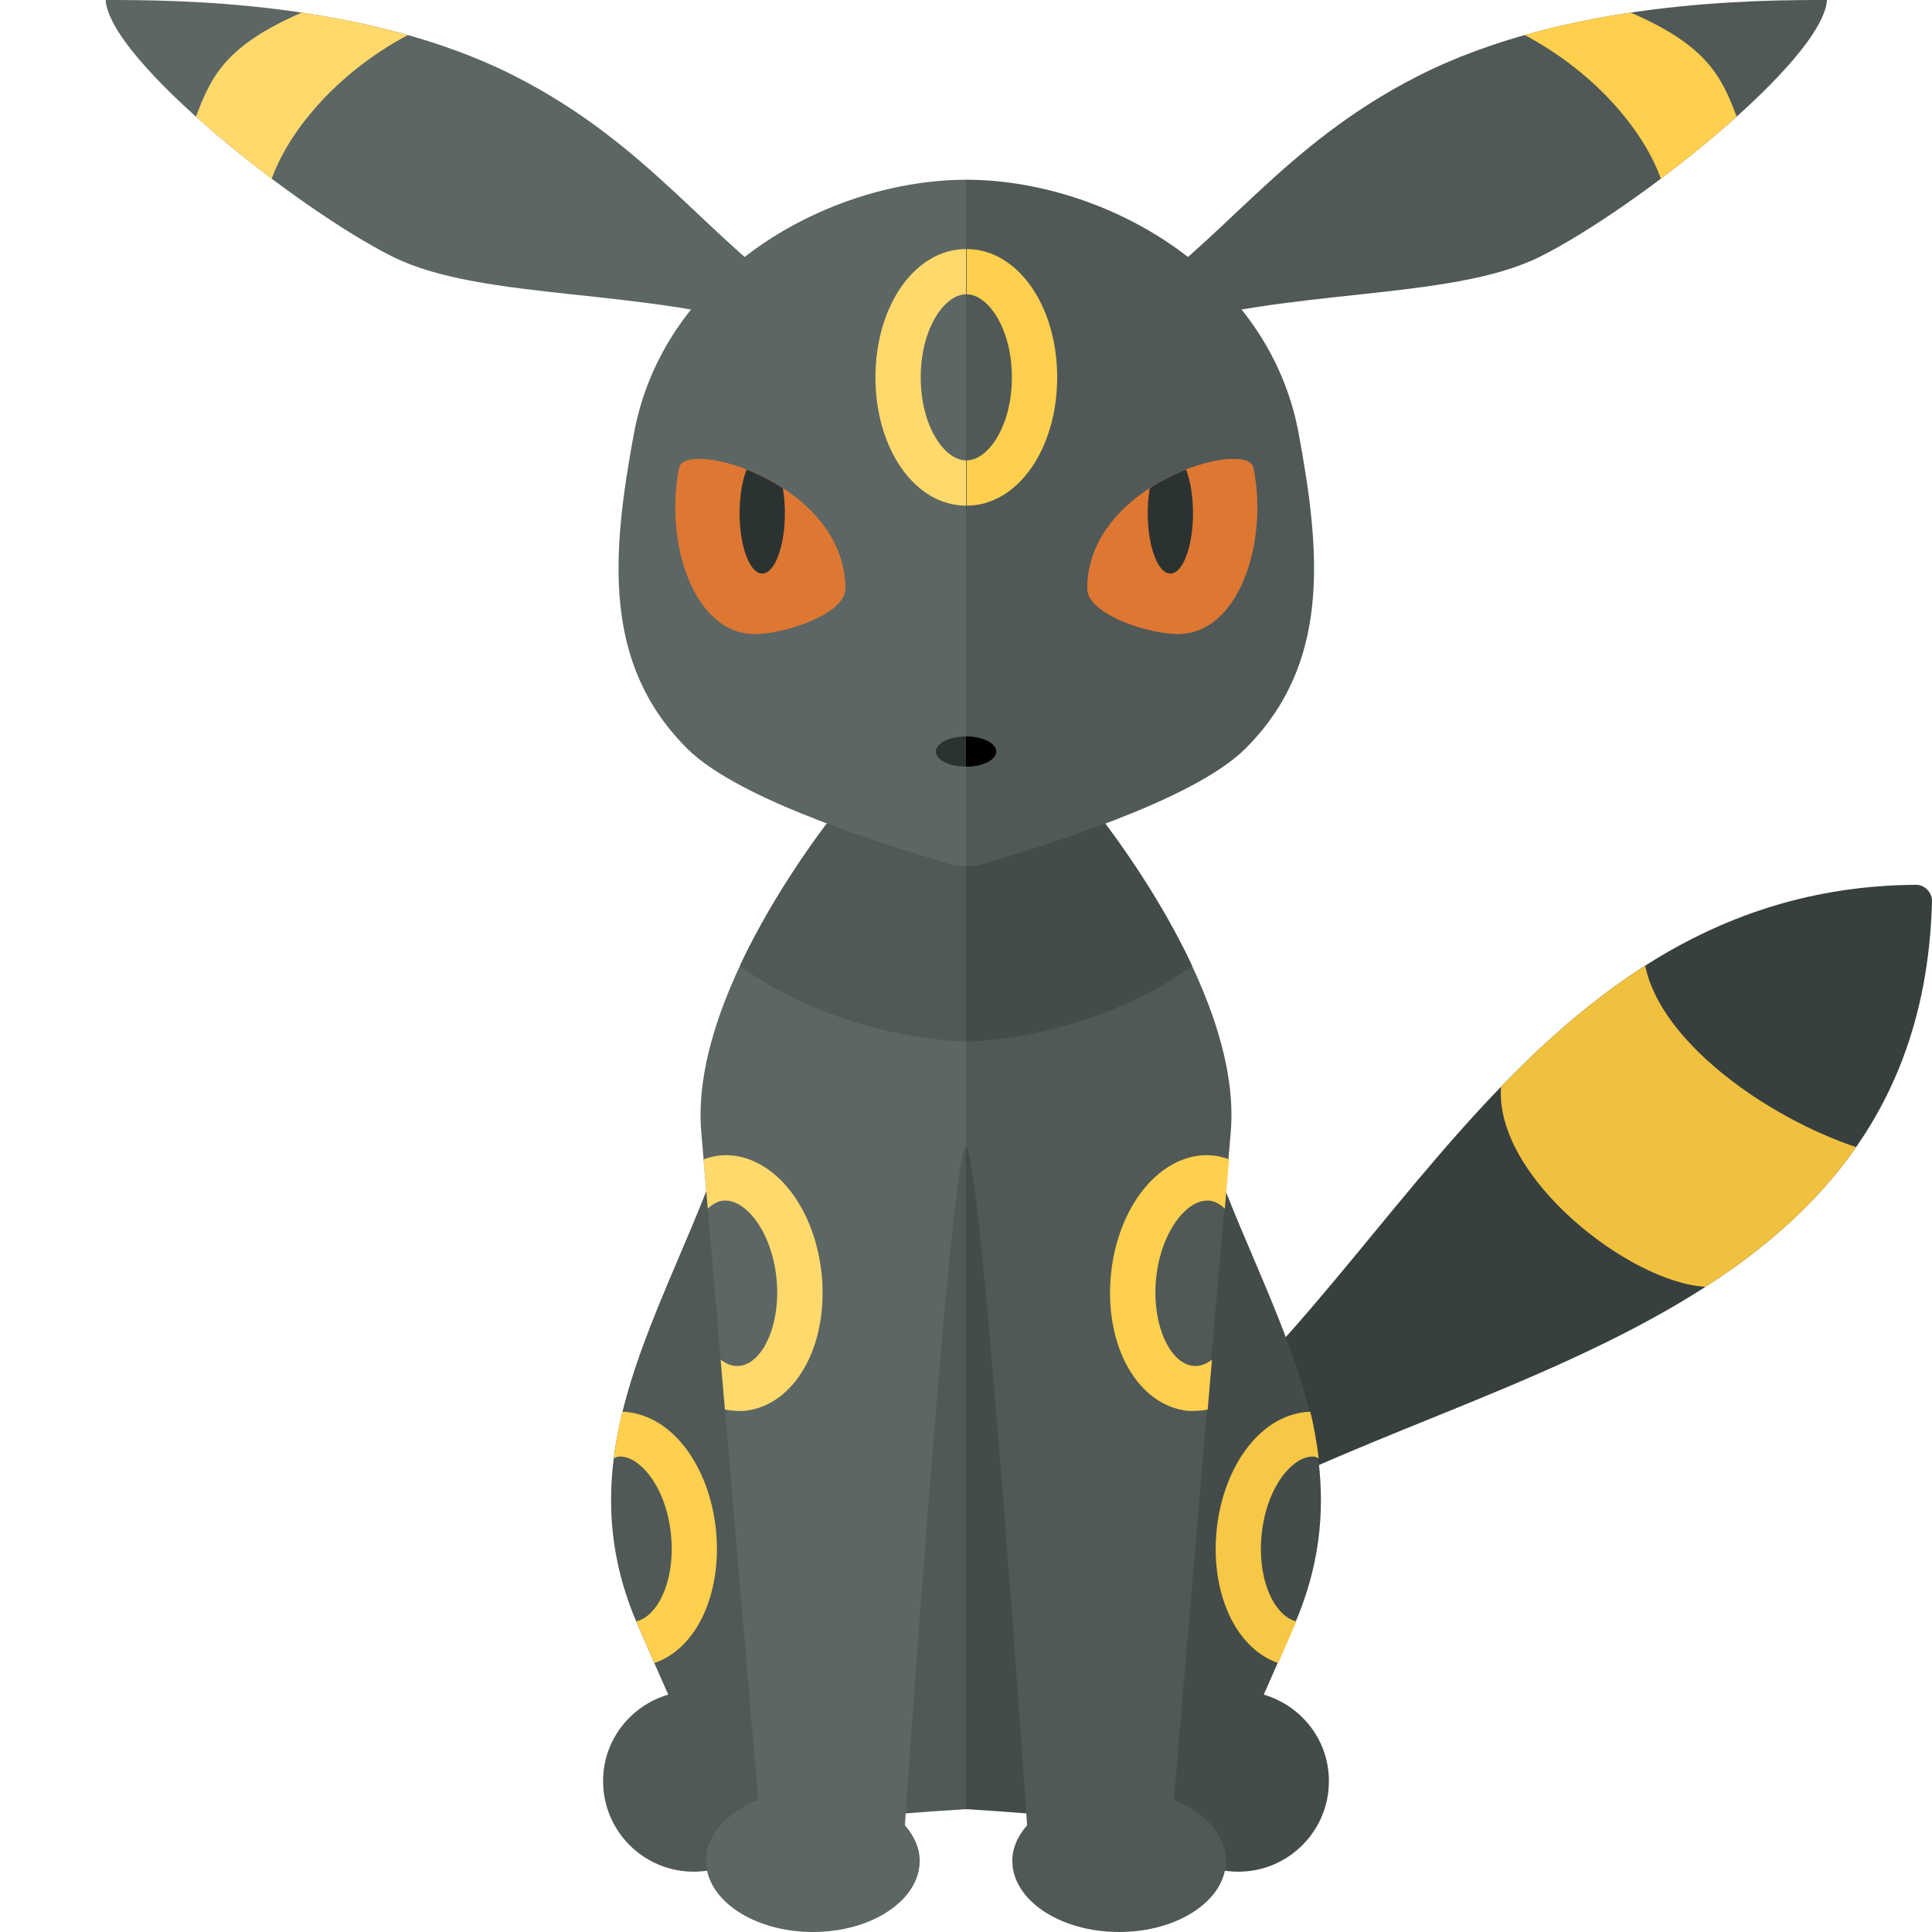 <svg xmlns="http://www.w3.org/2000/svg" xmlns:xlink="http://www.w3.org/1999/xlink" id="icons" width="32" height="32" x="0" y="0" enable-background="new 0 0 32 32" version="1.1" viewBox="0 0 32 32" xml:space="preserve"><g><path fill="#373F3F" d="M31.735,14.655c-6.776,0.044-9.023,7.624-13.218,9.845v1.75C22.225,22.789,31.801,22.812,32,14.926 C32.004,14.783,31.879,14.654,31.735,14.655z"/><path fill="#505957" d="M12.5,16.143c0,4.107-3.611,6.948-1.935,10.778c0.192,0.439,0.355,0.815,0.503,1.147 c-0.622,0.183-1.079,0.751-1.079,1.433c0,0.828,0.672,1.5,1.5,1.5c0.608,0,1.13-0.364,1.365-0.884 c0.626,0.082,1.557-0.055,3.147-0.152V16.143H12.5z"/><path fill="#5C6664" d="M14.988,30.232C14.988,30.232,15.75,19,16,19v-5l-2-0.75c0,0-2.592,3.085-2.385,5.5 c0.341,3.984,0.817,9.549,0.941,11.064c-0.514,0.206-0.861,0.578-0.861,1.007c0,0.651,0.792,1.179,1.769,1.179 c0.977,0,1.769-0.528,1.769-1.179C15.233,30.605,15.14,30.406,14.988,30.232z"/><path fill="#FFD96C" d="M13.609,21.107c-0.068-0.692-0.365-1.316-0.795-1.668c-0.28-0.229-0.596-0.334-0.907-0.299 c-0.088,0.009-0.172,0.034-0.254,0.062c0.023,0.267,0.046,0.54,0.07,0.817c0.071-0.067,0.155-0.123,0.256-0.133 c0.013-0.001,0.025-0.001,0.037-0.001c0.131,0,0.247,0.073,0.322,0.134c0.275,0.226,0.477,0.671,0.524,1.162 c0.036,0.364-0.016,0.732-0.144,1.01c-0.117,0.256-0.287,0.414-0.469,0.432c-0.115,0.016-0.224-0.036-0.313-0.102 c0.024,0.276,0.047,0.551,0.071,0.826c0.116,0.023,0.282,0.026,0.319,0.022C13.163,23.287,13.727,22.293,13.609,21.107z"/><path fill="#FFD04D" d="M11.859,25.348c-0.053-0.536-0.241-1.032-0.529-1.396c-0.287-0.364-0.651-0.555-1.021-0.57 c-0.05,0.174-0.11,0.517-0.142,0.777c0.016-0.015,0.054-0.034,0.101-0.034c0.211,0,0.389,0.184,0.476,0.293 c0.199,0.252,0.331,0.608,0.37,1.004c0.039,0.394-0.02,0.769-0.166,1.055c-0.065,0.127-0.209,0.336-0.411,0.378 c0.033,0.078,0.217,0.497,0.302,0.691c0.317-0.111,0.588-0.358,0.778-0.728C11.826,26.406,11.913,25.883,11.859,25.348z"/><path fill="#505957" d="M16,17.25V14l-2-0.75c0,0-1.036,1.233-1.746,2.75C14,17.25,16,17.25,16,17.25z"/><path fill="#5C6664" d="M10.5,7.179c-0.373,2.014-0.52,3.818,0.879,5.217c0.889,0.889,3.466,1.644,4.326,1.909 c0.101,0.031,0.203,0.044,0.305,0.043c0,0,0-8.871,0-11.371C13.75,2.977,11,4.477,10.5,7.179z"/><path fill="#5C6664" d="M13.365,5.052C11.75,4,10.781,2.413,8.544,1.269C6.062,0,2.875,0,1.75,0C1.812,1,4.919,3.459,6.5,4.25 C8,5,10.75,4.75,13,5.5C13.133,5.445,13.365,5.052,13.365,5.052z"/><path fill="#FFD96C" d="M6.756,0.58C6.164,0.412,5.568,0.293,5,0.208C3.75,0.75,3.5,1.25,3.246,1.933 c0.389,0.349,0.821,0.701,1.255,1.028C4.75,2.25,5.5,1.25,6.756,0.58z"/><path fill="#E07552" d="M11.25,7.75C11,9,11.5,10.5,12.5,10.5c0.5,0,1.5-0.331,1.5-0.75C14,8,11.348,7.26,11.25,7.75z"/><g><path fill="none" d="M15.25,6.25c0,0.811,0.396,1.375,0.75,1.375v-2.75C15.646,4.875,15.25,5.439,15.25,6.25z"/><path fill="#FFD96C" d="M15.25,6.25c0-0.811,0.396-1.375,0.75-1.375v-0.75c-0.841,0-1.5,0.934-1.5,2.125s0.659,2.125,1.5,2.125 v-0.75C15.646,7.625,15.25,7.061,15.25,6.25z"/></g><g><defs><path id="SVGID_3_" d="M11.25,7.75C11,9,11.5,10.5,12.5,10.5c0.5,0,1.5-0.331,1.5-0.75C14,8,11.348,7.26,11.25,7.75z"/></defs><use fill="#DD7731" overflow="visible" xlink:href="#SVGID_3_"/><clipPath id="SVGID_2_"><use overflow="visible" xlink:href="#SVGID_3_"/></clipPath><ellipse cx="12.625" cy="8.5" fill="#2B3332" clip-path="url(#SVGID_2_)" rx=".375" ry="1"/></g><path fill="#434C4B" d="M19.5,16.143c0,4.107,3.611,6.948,1.935,10.778c-0.192,0.439-0.355,0.815-0.503,1.147 c0.622,0.183,1.079,0.751,1.079,1.433c0,0.828-0.672,1.5-1.5,1.5c-0.608,0-1.13-0.364-1.365-0.884 c-0.626,0.082-1.557-0.055-3.147-0.152V16.143H19.5z"/><path fill="#505957" d="M17.012,30.232C17.012,30.232,16.25,19,16,19v-5l2-0.75c0,0,2.592,3.085,2.385,5.5 c-0.341,3.984-0.817,9.549-0.941,11.064c0.514,0.206,0.861,0.578,0.861,1.007c0,0.651-0.792,1.179-1.769,1.179 c-0.977,0-1.769-0.528-1.769-1.179C16.767,30.605,16.86,30.406,17.012,30.232z"/><path fill="#434C4B" d="M16,17.25V14l2-0.75c0,0,1.036,1.233,1.746,2.75C18,17.25,16,17.25,16,17.25z"/><path fill="#505957" d="M21.51,7.179c0.373,2.014,0.52,3.818-0.879,5.217c-0.889,0.889-3.466,1.644-4.326,1.909 c-0.101,0.031-0.203,0.044-0.305,0.043c0,0,0-8.871,0-11.371C18.26,2.977,21.01,4.477,21.51,7.179z"/><path fill="#505957" d="M18.645,5.052C20.26,4,21.23,2.413,23.467,1.269C25.948,0,29.135,0,30.26,0c-0.062,1-3.169,3.459-4.75,4.25 c-1.5,0.75-4.25,0.5-6.5,1.25C18.877,5.445,18.645,5.052,18.645,5.052z"/><path fill="#FFD04D" d="M25.254,0.58c0.592-0.168,1.188-0.287,1.756-0.371c1.25,0.542,1.5,1.042,1.754,1.724 c-0.389,0.349-0.821,0.701-1.255,1.028C27.26,2.25,26.51,1.25,25.254,0.58z"/><path fill="#D8714F" d="M20.76,7.75c0.25,1.25-0.25,2.75-1.25,2.75c-0.5,0-1.5-0.331-1.5-0.75C18.01,8,20.662,7.26,20.76,7.75z"/><g><path fill="none" d="M16.76,6.25c0,0.811-0.396,1.375-0.75,1.375v-2.75C16.365,4.875,16.76,5.439,16.76,6.25z"/><path fill="#FFD04D" d="M16.76,6.25c0-0.811-0.396-1.375-0.75-1.375v-0.75c0.841,0,1.5,0.934,1.5,2.125s-0.659,2.125-1.5,2.125 v-0.75C16.365,7.625,16.76,7.061,16.76,6.25z"/></g><g><defs><path id="SVGID_5_" d="M20.76,7.75c0.25,1.25-0.25,2.75-1.25,2.75c-0.5,0-1.5-0.331-1.5-0.75C18.01,8,20.662,7.26,20.76,7.75z"/></defs><use fill="#DD7731" overflow="visible" xlink:href="#SVGID_5_"/><clipPath id="SVGID_4_"><use overflow="visible" xlink:href="#SVGID_5_"/></clipPath><ellipse cx="19.385" cy="8.5" fill="#2B3332" clip-path="url(#SVGID_4_)" rx=".375" ry="1"/></g><path fill="#F0C13E" d="M27.25,15.994c-0.876,0.558-1.659,1.252-2.388,2.006C24.75,19.5,27,21.25,28.25,21.313 c0.978-0.63,1.841-1.377,2.493-2.313C29.25,18.5,27.5,17.25,27.25,15.994z"/><path fill="#FFD04D" d="M18.401,21.107c0.068-0.692,0.365-1.316,0.795-1.668c0.28-0.229,0.596-0.334,0.907-0.299 c0.088,0.009,0.172,0.034,0.254,0.062c-0.023,0.267-0.046,0.54-0.07,0.817c-0.071-0.067-0.155-0.123-0.256-0.133 c-0.013-0.001-0.025-0.001-0.037-0.001c-0.131,0-0.247,0.073-0.322,0.134c-0.275,0.226-0.477,0.671-0.524,1.162 c-0.036,0.364,0.016,0.732,0.144,1.01c0.117,0.256,0.287,0.414,0.469,0.432c0.115,0.016,0.224-0.036,0.313-0.102 c-0.024,0.276-0.047,0.551-0.071,0.826c-0.116,0.023-0.282,0.026-0.319,0.022C18.847,23.287,18.284,22.293,18.401,21.107z"/><path fill="#F7C845" d="M20.151,25.348c0.053-0.536,0.241-1.032,0.529-1.396c0.287-0.364,0.651-0.555,1.021-0.57 c0.05,0.174,0.11,0.517,0.142,0.777c-0.016-0.015-0.054-0.034-0.101-0.034c-0.211,0-0.389,0.184-0.476,0.293 c-0.199,0.252-0.331,0.608-0.37,1.004c-0.039,0.394,0.02,0.769,0.166,1.055c0.065,0.127,0.209,0.336,0.411,0.378 c-0.033,0.078-0.217,0.497-0.302,0.691c-0.317-0.111-0.588-0.358-0.778-0.728C20.184,26.406,20.097,25.883,20.151,25.348z"/><g><path fill="#2B3332" d="M15.5,12.448c0,0.138,0.224,0.25,0.5,0.25v-0.5C15.724,12.198,15.5,12.31,15.5,12.448z"/></g><g><g><path fill="#2B3332" d="M16.5,12.448c0,0.138-0.224,0.25-0.5,0.25v-0.5C16.276,12.198,16.5,12.31,16.5,12.448z"/></g><g><path d="M16.5,12.448c0,0.138-0.224,0.25-0.5,0.25v-0.5C16.276,12.198,16.5,12.31,16.5,12.448z"/></g></g></g></svg>
